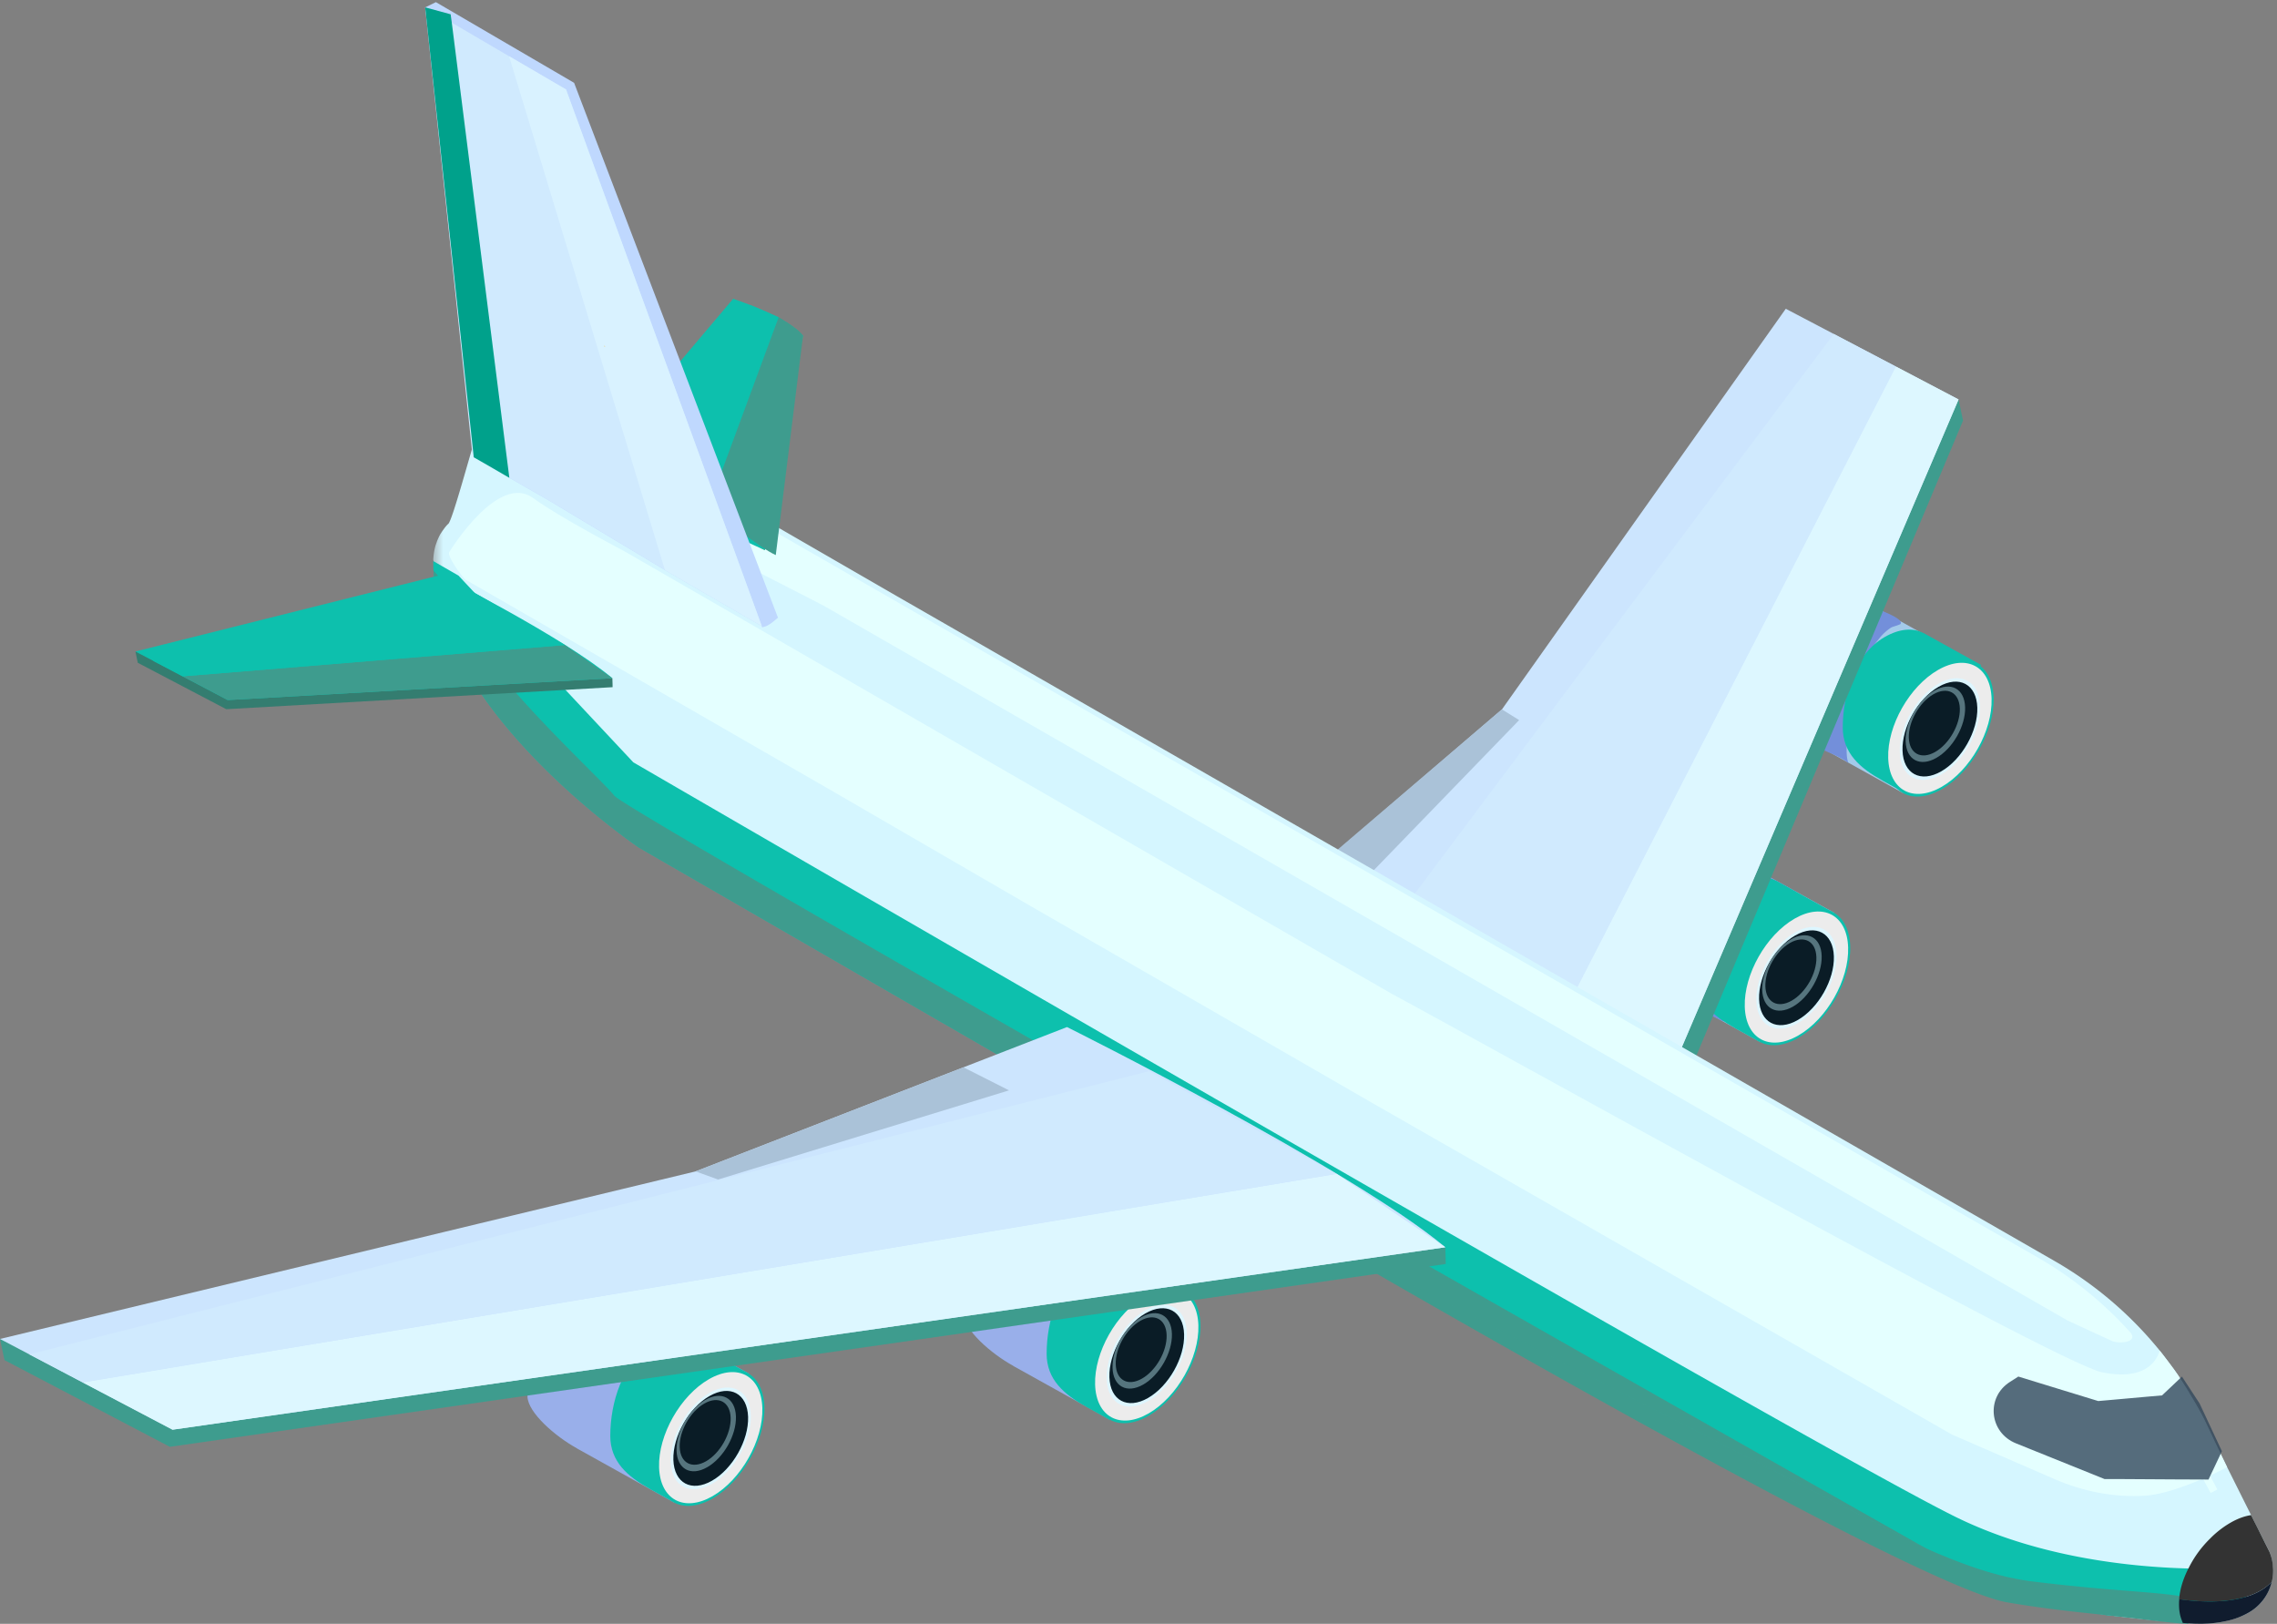 <svg xmlns="http://www.w3.org/2000/svg" xmlns:xlink="http://www.w3.org/1999/xlink" width="244" height="174" viewBox="0 0 244 174">
    <rect x="0" y="0" width="244" height="174" fill="#808080" stroke="none"/>
    <defs>
        <path id="a" d="M2.532.964C.774 1.974.054 4.332.05 6.324c-.004 1.532 1.034 2.422 2.348 3.15v.002l.048.028c.014.008.026.016.04.022l5.652 3.146 4.418-7.648L4.804.712l-.006.01a1.735 1.735 0 0 0-.82-.194c-.438 0-.93.14-1.446.436"/>
        <path id="c" d="M.422.645H197.59v128.007H.422z"/>
        <path id="e" d="M3.656 1.834l-.704.69-1.688.154-1.046.096 7.364 3.082h.356L6.826 3.388 5.006.506z"/>
    </defs>
    <g fill="none" fill-rule="evenodd">
        <g transform="translate(43 54)">
            <mask id="b" fill="#fff">
                <use xlink:href="#a"/>
            </mask>
            <path d="M2.532.964C.774 1.974.054 4.332.05 6.324c-.004 1.532 1.034 2.422 2.348 3.15v.002l.048.028c.014.008.026.016.04.022l5.652 3.146 4.418-7.648L4.804.712l-.006.01a1.735 1.735 0 0 0-.82-.194c-.438 0-.93.14-1.446.436" mask="url(#b)"/>
        </g>
        <path fill="#A3CAEA" d="M196.551 97.807l-8.008 13.811-3.843-2.128s-.05-.024-.126-.074l-2.206-1.214-4.042-2.251-.074-.05-.1-.05c-2.38-1.312-5.257-3.837-5.306-5.568v-.471c.099-3.217 2.157-6.954 4.835-8.885.223-.173.47-.323.72-.471 1.587-.891 3.024-.99 4.115-.42v-.024l.594.345c.027 0 .027.025.051.025l9.275 5.149 4.115 2.276z"/>
        <path fill="#738FDA" d="M192.435 95.53c-.72.173-1.39.198-2.082.644-.744.472-1.338 1.114-1.86 1.807-1.041 1.435-1.835 3.044-2.43 4.727-.273.768-.597 1.484-.77 2.301-.148.793-.247 1.585-.495 2.352-.051.198-.024 1.98-.099 2.128 0 0-.05-.024-.125-.074-.396-.197-1.76-.89-2.108-.99-.123-.049-.148-.123-.099-.222.052-.296.547-.743.225-.916-.969-.545-1.936-1.088-2.926-1.634a150.53 150.53 0 0 1-2.903-1.609c-1.365-.889-2.777-2.177-3.596-3.614a4.849 4.849 0 0 1-.321-.617c-.373-.743-.596-1.585-.42-2.377.271-1.113.84-2.177 1.486-3.118.618-.891 1.313-1.733 2.132-2.402a7.948 7.948 0 0 1 1.637-.99c1.662-.742 3.596-.915 5.43-.57.025 0 .025.027.05.027l9.274 5.147z"/>
        <path fill="#0DC0AD" d="M196.515 97.8l-6.219-3.451-.01.016c-1.074-.568-2.526-.467-4.101.439-3.186 1.825-4.489 6.085-4.495 9.687-.008 2.77 1.872 4.377 4.252 5.69v.006l.086.05c.025.016.05.03.077.04l2.412 1.34 7.998-13.817z"/>
        <path fill="#0DC0AD" d="M198.267 101.395c.111 3.597-2.373 7.993-5.559 9.818-3.186 1.826-5.854.39-5.965-3.214-.111-3.598 2.38-7.994 5.559-9.819 3.185-1.823 5.858-.385 5.965 3.215"/>
        <path fill="#ECECEC" d="M198.043 101.521c.114 3.462-2.282 7.687-5.346 9.44-3.058 1.753-5.625.375-5.73-3.089-.107-3.455 2.287-7.684 5.346-9.438 3.058-1.755 5.625-.37 5.73 3.087"/>
        <path fill="#DDF6FF" d="M196.809 102.309c.08 2.684-1.777 5.962-4.153 7.322-2.373 1.365-4.365.288-4.45-2.395-.08-2.684 1.776-5.962 4.153-7.329 2.374-1.358 4.37-.288 4.45 2.402"/>
        <path fill="#0A1C26" d="M196.515 102.476c.08 2.5-1.656 5.558-3.868 6.826-2.213 1.27-4.072.27-4.147-2.233-.076-2.5 1.656-5.558 3.868-6.826 2.213-1.27 4.07-.274 4.147 2.233"/>
        <path fill="#56757E" d="M195.208 102.43c.06 1.99-1.317 4.421-3.072 5.434-1.763 1.004-3.237.212-3.3-1.78-.063-1.986 1.315-4.417 3.075-5.427 1.76-1.01 3.237-.212 3.297 1.774"/>
        <path fill="#0A1C26" d="M194.642 102.566c.054 1.708-1.13 3.791-2.637 4.655-1.511.869-2.775.188-2.83-1.523-.052-1.706 1.13-3.792 2.636-4.657 1.514-.864 2.78-.183 2.831 1.525"/>
        <path fill="#A3CAEA" d="M203.923 84.981l8-13.821-14.042-7.794-.006.017c-1.076-.568-2.523-.465-4.105.438-3.183 1.825-5.67 6.221-5.559 9.819.05 1.728 2.938 4.245 5.322 5.558l-.006.006.086.052c.027.014.05.029.077.039l10.233 5.686z"/>
        <path fill="#738FDA" d="M191.817 71.017c.44-.969 1.16-1.784 1.924-2.53.84-.824 1.76-1.608 2.854-2.053.913-.374 1.839-.424 2.806-.54.713-.085 1.326-.682 2.072-.487.377.103 2.485.937 2.206 1.43-.066.122-.876.31-1.047.42a5.455 5.455 0 0 0-1.206 1.097c-1.392 1.698-2.07 2.931-2.835 5.664a15.743 15.743 0 0 0-.545 3.591c-.033 1.01-.385 3.303.054 4.213-.118-.25-1.468-.91-1.757-1.031-.511-.212-2.008-.914-2.557-1.046-1.134-.277-.593-.94-1.352-1.874-1.43-1.758-1.528-4.84-.617-6.854"/>
        <path fill="#0DC0AD" d="M212.293 71.256l-6.22-3.452-.009.015c-1.074-.566-2.526-.465-4.1.44-3.186 1.824-4.49 6.086-4.498 9.685-.006 2.772 1.874 4.38 4.254 5.692v.007l.086.049c.025.016.05.03.075.041l2.414 1.34 7.998-13.817z"/>
        <path fill="#0DC0AD" d="M213.638 74.748c.111 3.597-2.38 7.995-5.559 9.818-3.185 1.826-5.853.385-5.965-3.214-.111-3.598 2.38-7.994 5.559-9.819 3.186-1.823 5.854-.389 5.965 3.215"/>
        <path fill="#ECECEC" d="M213.414 74.873c.108 3.457-2.286 7.687-5.346 9.44-3.058 1.753-5.625.37-5.73-3.087-.113-3.461 2.283-7.686 5.347-9.44 3.057-1.757 5.624-.374 5.73 3.087"/>
        <path fill="#DDF6FF" d="M212.18 75.657c.08 2.688-1.777 5.968-4.152 7.328-2.374 1.359-4.37.289-4.45-2.397-.08-2.688 1.775-5.966 4.153-7.327 2.373-1.36 4.363-.288 4.45 2.396"/>
        <path fill="#0A1C26" d="M211.886 75.824c.076 2.506-1.655 5.564-3.868 6.832-2.212 1.268-4.072.268-4.146-2.235-.083-2.504 1.655-5.563 3.868-6.83 2.212-1.27 4.07-.268 4.146 2.233"/>
        <path fill="#56757E" d="M210.58 75.784c.06 1.99-1.316 4.42-3.079 5.426-1.757 1.01-3.235.219-3.295-1.774-.062-1.99 1.316-4.422 3.076-5.43 1.76-1.007 3.238-.215 3.297 1.778"/>
        <path fill="#0A1C26" d="M210.014 75.914c.05 1.708-1.13 3.795-2.638 4.66-1.51.864-2.78.183-2.83-1.528-.052-1.701 1.13-3.788 2.637-4.653 1.507-.864 2.775-.18 2.83 1.521"/>
        <path fill="#3E9C8E" d="M164.643 94.86l14.15 25.369 31.565-75.162-.482-2.263S164.653 94.54 164.643 94.86"/>
        <path fill="#CCE5FE" d="M176.055 121.962l33.821-79.157-18.515-9.718-30.431 42.95-25.396 21.777s30.466 15.754 40.521 24.148"/>
        <path fill="#AAC2D8" d="M160.936 76.009l1.853 1.154-21.523 22.23-3.456-3.628z"/>
        <path fill="#D0EAFE" d="M196.505 35.785l-54.899 73.336 21.016 9.127 40.54-78.97z"/>
        <path fill="#DDF7FF" d="M163.443 116.666l39.721-77.388 6.714 3.525-32.318 75.637z"/>
        <g transform="translate(46 45.348)">
            <mask id="d" fill="#fff">
                <use xlink:href="#c"/>
            </mask>
            <path fill="#D5F6FF" d="M197.59 122.922c0 .413-.056.84-.157 1.239a5.208 5.208 0 0 1-2.458 3.288c-.773.44-1.654.747-2.596.945-.617.127-1.28.202-1.973.243h-.068c-.167 0-.334.016-.505.016-.143 0-.27-.016-.41-.016-.199 0-.4 0-.623-.01-.3-.015-.594-.031-.901-.066-4.345-.373-12.238-1.087-16.996-2.733-2.417-.84-1.926-2.618-4.042-3.291a38.305 38.305 0 0 0-2.88-.813c-.26-.076-.507-.128-.765-.191L93.338 85.72l-66.4-38.326-2.664-1.545a38.246 38.246 0 0 1-1.73-1.24 78.554 78.554 0 0 1-4.289-3.465 76.653 76.653 0 0 1-5.528-5.235 45.889 45.889 0 0 1-2.055-2.3 44.941 44.941 0 0 1-3.336-4.294c-1.602-2.336-2.984-4.836-3.926-7.505a21.386 21.386 0 0 1-.79-2.85c-.09-.45-.09-.99-.233-1.431-.076-.274-.373-.455-.565-.657a5.714 5.714 0 0 1-.752-.854c-.297-.41-.54-.899-.648-1.405.017-.157.027-.307.042-.449.01-.092.024-.173.035-.26.016-.129.04-.256.066-.372.051-.247.117-.481.208-.712.039-.142.1-.284.156-.41.077-.172.151-.322.233-.48.036-.067.077-.116.116-.182.062-.086.113-.191.194-.284.1-.142.206-.292.334-.438.066-.076.117-.142.192-.204l.028-.025c.452-.288 2.67-8.707 2.827-8.832C4.907 1.923 6.138.826 7.414.728 7.802.7 8.187.662 8.56.645c1.932 0 16.596 5.958 18.454 6.333.348.066.724.156 1.115.247.242.061.491.127.732.193a30.24 30.24 0 0 1 2.277.706l.517.198c.57.201 1.112.434 1.668.683.025.008.064.025.091.035.84.372 1.652.802 2.454 1.268l14.305 8.262 123.975 71.196a40.515 40.515 0 0 1 11.357 9.697l.17.208c.116.142.269.348.45.59.192.247.417.556.675.906.191.257.373.514.542.772.09.142.192.298.293.44.173.243.34.5.507.774.05.066.1.14.14.208.068.099.132.216.194.32.053.077.107.153.14.246.225.362.441.722.65 1.084a41.294 41.294 0 0 1 2.08 4.231l2.897 5.802.981 1.961.594 1.198 1.371 2.706c.167.401.268.815.334 1.239 0 0 .01.025.01.041.015.299.04.531.04.646.016.025.016.05.016.087" mask="url(#d)"/>
        </g>
        <path fill="#0DC0AD" d="M241.777 167.88c0 1.82-.952 3.563-2.614 4.522-.303.177-.62.323-.955.461a9.684 9.684 0 0 1-1.555.51s-.026.01-.047.015c0 0-.08.025-.14.03-.248.056-.8.143-1.872.172h-.064c-.161.01-.334.01-.522.01-.303 0-.641 0-1.016-.014-1.646-.031-4.005-.173-7.345-.521-5.307-1.017-10.911-2.84-15.356-4.235-1.308-.42-1.763-2.087-2.866-2.328l-.017-.006-69.845-35.809-.037-.004-66.4-38.33-2.66-1.535s-21.248-14.352-22.017-29.69c-.016-.317-.02-.636-.02-.953v-.052l2.006 1.153.697.403 18.732 20.008S195.33 155.702 209.878 162.7c8.542 4.112 18.056 5.188 24.446 5.367 4.494.126 7.453-.187 7.453-.187"/>
        <path fill="#E4FFFF" d="M228.248 142.739c.897.99-.796 1.28-1.802 1.01-.027-.004-4.866-2.239-4.886-2.249L88.456 65.014C87.16 64.273 62.53 51.87 52.07 46.074c.39-.029.775-.06 1.152-.08 2.563 0 5.085.333 7.526.99 2.44.652 17.1 7.01 19.31 8.283l138.278 79.462a40.484 40.484 0 0 1 9.913 8.01"/>
        <path fill="#DF7B29" d="M81.925 58.936l3.946-21.841c.035-.128.087-.754.178-1.107l-9.92 18.906c1.408.543 4.429 3.441 5.796 4.042"/>
        <path fill="#0DC0AD" d="M81.973 58.957l4.076-22.97c-1.736-2.106-6.783-3.705-7.484-3.973L62.53 50.974c.289.066.575.15.86.222 5.742 1.054 13.165 5.376 18.583 7.761"/>
        <path fill="#0DC0AD" d="M77.82 55.57l5.622-21.58-3.064-1.308-13.111 19.363c3.57.908 7.117 2.12 10.552 3.526"/>
        <path fill="#3E9C8E" d="M83.13 59.482l2.919-23.494c-.421-.74-2.609-1.997-2.609-1.997l-7.67 20.77c1.949.745 5.491 3.873 7.36 4.72"/>
        <path fill="#E4FFFF" d="M236.516 152.75l2.136 4.466c-2.42 1.276-6.293 2.898-8.759 3.054-3.32.212-6.643-.436-9.695-1.76l-11.043-4.794-1.635-.94c-1.52-.876-59.048-33.768-60.563-34.64-2.307-1.33-4.617-2.664-6.92-3.993-2.921-1.684-5.837-3.36-8.754-5.042l-10.05-5.793c-3.6-2.073-7.198-4.15-10.798-6.22-3.672-2.12-17.264-10.024-20.932-12.142-3.563-2.051-7.123-4.103-10.686-6.155-3.27-1.89-6.54-3.774-9.813-5.66-2.806-1.617-5.61-3.23-8.408-4.846-2.159-1.243-4.31-2.482-6.462-3.725-1.328-.763-2.653-1.527-3.975-2.29-.097-.056-.254-.111-.328-.188-.41-.428-1.975-2.504-1.68-2.945.185-.277 5.268-8.485 8.981-5.77 2.829 2.076 9.559 5.577 9.823 5.73l76.971 44.392 5.295 3.048c7.959 4.245 71.041 39.472 75.996 40.503 5.653 1.183 6.181-2.386 6.22-2.3 1.231 1.573 2.027 2.658 2.227 3.028.775 1.365 2.24 3.521 2.852 4.982"/>
        <path fill="#3E9C8E" d="M207.408 166.496l-69.882-35.813-66.4-38.33-2.66-1.535s-21.248-14.352-22.017-29.69a16.609 16.609 0 0 1 3.112 4.982c2.447 6.127 14.806 17.258 16.274 19.16 1.458 1.883 140.429 80.588 141.573 81.226"/>
        <path fill="#3E9C8E" d="M236.667 173.368l-.015.005-.045.016s-.08.025-.142.029c-.248.057-.798.142-1.872.173h-.062c-.161.01-.334.01-.522.01-.305 0 .81.41.437.395-1.647-.03-5.46-.582-8.8-.93-2.775-.299-6.25-.628-10.536-1.36-10.83-1.844-77.583-41.024-77.583-41.024l.037.006c.596.115 66.29 34.053 68.674 35.156.625.282 1.27.57 1.93.834 3.025 1.253 6.278 2.375 9.717 2.795 8.12.994 12.139 1.029 15.619 1.535 1.524.228 2.755 2.311 3.062 2.346a.44.44 0 0 1 .1.014"/>
        <path fill="#333" d="M243.583 168.27c0 .42-.043.84-.146 1.232-2.398 2.552-7.423 2.219-9.924 1.865.087-1.111.456-2.274 1.048-3.4a11.665 11.665 0 0 1 2.25-3.079 10.243 10.243 0 0 1 2.49-1.879c.678-.35 1.32-.568 1.921-.656l.6 1.191 1.357 2.72c.173.398.283.812.345 1.232 0 0 .01.03.01.045.018.294.035.52.045.638a.65.65 0 0 1 .004.09"/>
        <g transform="translate(229 147)">
            <mask id="f" fill="#fff">
                <use xlink:href="#e"/>
            </mask>
            <path d="M3.656 1.834l-.704.69-1.688.154-1.046.096 7.364 3.082h.356L6.826 3.388 5.006.506z" mask="url(#f)"/>
        </g>
        <g>
            <path fill="#347D70" d="M65.646 73.635l-41.397 2.36-9.485-4.975-.253-1.206 15.622.642 35.488 2.217c.01.482.031.79.025.962"/>
            <path fill="#0DC0AD" d="M65.622 72.674l-41.22 2.34-9.89-5.202 32.648-8.18s13.094 6.554 18.462 11.042"/>
            <path fill="#3E9C8E" d="M19.568 72.472l40.966-3.352 5.087 3.553-41.22 2.341z"/>
            <path fill="#0DC0AD" d="M16.377 70.794l32.982-8.14 11.176 6.466-40.967 3.352z"/>
            <path fill="#101C2E" d="M243.439 169.5a5.183 5.183 0 0 1-2.457 3.293 8.322 8.322 0 0 1-2.594.945c-.621.131-1.278.212-1.97.24h-.06a7.22 7.22 0 0 1-.516.017c-.132 0-.268-.004-.41-.004-.192 0-.395-.012-.614-.023-.296-.014-.597-.029-.91-.06a2.485 2.485 0 0 1-.105-.271c-.201-.486-.302-1.063-.302-1.705 0-.187.004-.379.03-.566 2.496.354 7.513.688 9.908-1.865"/>
            <path fill="#BFD8FE" d="M83.367 66.195c-.187.123-.961.897-1.55.99-.062.033-.093.033-.155.033l-.03-.126-9.173-5.297-1.208-.712-12.394-7.435L54.58 51.2l-2.14-1.24L45.564.789 46.71.23l14.81 8.645 21.847 57.32z"/>
            <path fill="#D0EAFE" d="M81.632 67.092l-9.172-5.297-1.209-.712-12.396-7.435L54.58 51.2l-2.137-1.24-1.672-.959-.125-.061L45.56.788l2.852 1.64 6.137 3.595 6.105 3.564z"/>
            <path fill="#D9F2FF" d="M81.632 67.092l-9.172-5.297-1.209-.712-16.7-55.06 6.104 3.564z"/>
            <path fill="#00A18B" d="M54.58 51.2l-2.137-1.239-1.674-.959L45.562.788l2.728.744.123.897z"/>
            <path fill="#99AFEA" d="M72.214 160.99l7.989-13.827-14.02-7.795-.011.015c-1.07-.567-2.522-.466-4.095.438-3.179 1.826-5.666 6.224-5.555 9.825.054 1.73 2.938 4.245 5.314 5.56v.005l.084.051c.027.015.052.03.077.04l10.217 5.688z"/>
            <path fill="#0DC0AD" d="M80.2 147.163l-6.209-3.452-.01.016c-1.07-.568-2.522-.467-4.095.439-3.181 1.826-4.482 6.088-4.489 9.69-.006 2.772 1.872 4.38 4.248 5.693v.006l.084.05c.027.016.052.03.076.04l2.41 1.341 7.985-13.823z"/>
            <path fill="#0DC0AD" d="M81.915 150.752c.112 3.601-2.375 7.999-5.554 9.823-3.177 1.826-5.845.385-5.956-3.216-.114-3.599 2.375-7.997 5.554-9.823 3.181-1.824 5.845-.389 5.956 3.216"/>
            <path fill="#ECECEC" d="M81.692 150.879c.107 3.459-2.283 7.69-5.338 9.444-3.058 1.754-5.62.368-5.728-3.09-.107-3.464 2.285-7.688 5.34-9.442 3.058-1.757 5.621-.375 5.726 3.088"/>
            <path fill="#DDF6FF" d="M80.454 151.662c.086 2.69-1.769 5.97-4.14 7.331-2.37 1.36-4.363.289-4.444-2.398-.08-2.689 1.773-5.969 4.14-7.33 2.377-1.358 4.363-.288 4.444 2.397"/>
            <path fill="#0A1C26" d="M80.166 151.829c.076 2.507-1.653 5.567-3.862 6.835-2.21 1.27-4.066.268-4.147-2.234-.076-2.507 1.654-5.567 3.869-6.835 2.21-1.27 4.06-.268 4.14 2.234"/>
            <path fill="#56757E" d="M78.861 151.789c.06 1.99-1.313 4.422-3.073 5.429-1.755 1.01-3.23.218-3.29-1.775-.06-1.99 1.313-4.422 3.067-5.43 1.76-1.01 3.237-.217 3.296 1.776"/>
            <path fill="#0A1C26" d="M78.296 151.92c.05 1.71-1.128 3.797-2.633 4.662-1.513.864-2.777.183-2.827-1.528-.057-1.703 1.129-3.79 2.634-4.655 1.505-.865 2.77-.183 2.826 1.521"/>
            <path fill="#99AFEA" d="M118.938 152.127l7.988-13.827-14.026-7.79-.005.01c-1.076-.562-2.522-.461-4.095.439-3.18 1.826-5.668 6.223-5.554 9.828.053 1.726 2.938 4.248 5.314 5.561v.007l.084.049c.027.01.05.025.07.041l10.224 5.682z"/>
            <path fill="#0DC0AD" d="M126.96 138.358l-6.211-3.453-.008.015c-1.073-.566-2.523-.465-4.095.438-3.181 1.827-4.483 6.09-4.49 9.691-.007 2.773 1.87 4.38 4.247 5.695v.006l.086.05c.025.014.05.03.074.039l2.411 1.342 7.986-13.823z"/>
            <path fill="#0DC0AD" d="M128.639 141.89c.111 3.6-2.376 7.998-5.555 9.822-3.18 1.826-5.845.39-5.956-3.216-.113-3.599 2.376-7.996 5.555-9.822 3.175-1.824 5.845-.385 5.956 3.216"/>
            <path fill="#ECECEC" d="M128.416 142.016c.107 3.463-2.283 7.69-5.339 9.444-3.057 1.754-5.62.375-5.727-3.09-.107-3.457 2.285-7.688 5.34-9.442 3.058-1.756 5.62-.37 5.726 3.088"/>
            <path fill="#DDF6FF" d="M127.177 142.805c.083 2.685-1.772 5.965-4.146 7.326-2.37 1.365-4.357.288-4.437-2.397-.086-2.685 1.769-5.966 4.14-7.331 2.37-1.36 4.363-.289 4.443 2.402"/>
            <path fill="#0A1C26" d="M126.886 142.971c.08 2.504-1.65 5.561-3.865 6.831-2.207 1.269-4.064.268-4.14-2.235-.076-2.502 1.653-5.561 3.862-6.83 2.212-1.27 4.067-.273 4.143 2.234"/>
            <path fill="#56757E" d="M125.581 142.926c.06 1.99-1.316 4.424-3.07 5.435-1.76 1.005-3.23.212-3.29-1.78-.066-1.985 1.31-4.419 3.068-5.43 1.76-1.01 3.232-.212 3.292 1.775"/>
            <path fill="#0A1C26" d="M125.014 143.063c.056 1.709-1.128 3.792-2.633 4.657-1.507.869-2.771.187-2.82-1.524-.056-1.709 1.121-3.796 2.632-4.661 1.508-.865 2.772-.181 2.821 1.528"/>
            <path fill="#3E9C8E" d="M154.923 135.444l-136.722 19.59-17.723-9.292-.477-2.265 29.2 1.198 125.677-11.027c.018.892.055 1.472.045 1.796"/>
            <path fill="#CCE5FE" d="M154.877 133.65L18.488 153.2 0 143.476l74.54-17.955 39.799-15.466s30.503 15.196 40.538 23.594"/>
            <path fill="#DDF7FF" d="M143.224 125.783L8.857 148.133l9.63 5.065 136.39-19.548z"/>
            <path fill="#D0EAFE" d="M123.124 114.787L3.136 145.126l5.721 3.008 134.367-22.35z"/>
            <path fill="#E4FFFF" d="M224.165 159.116l-.82-.117 1.345-9.605.82.116zM236.886 159.986l-6.003-11.315.72-.383 6.006 11.315z"/>
            <path fill="#ECCD7C" d="M64.87 37.112c-.048.024-.074.024-.124.024l-.024-.098.148.074z"/>
            <path fill="#AAC2D8" d="M74.54 125.52l2.41.873 31.176-9.555-4.885-2.47z"/>
        </g>
        <path fill="#31475C" d="M232.412 148.834l-.731.69-1.753.154-3.622.324-1.464.128-8.561-2.624-.894.57c-2.6 1.652-2.23 5.43.644 6.588l9.49 3.824 2 .004 5.61.034 3.532.014.135-.288 1.066-2.254.233-.492-2.393-5.118-1.89-2.882-1.402 1.328z" opacity=".8"/>
    </g>
</svg>
